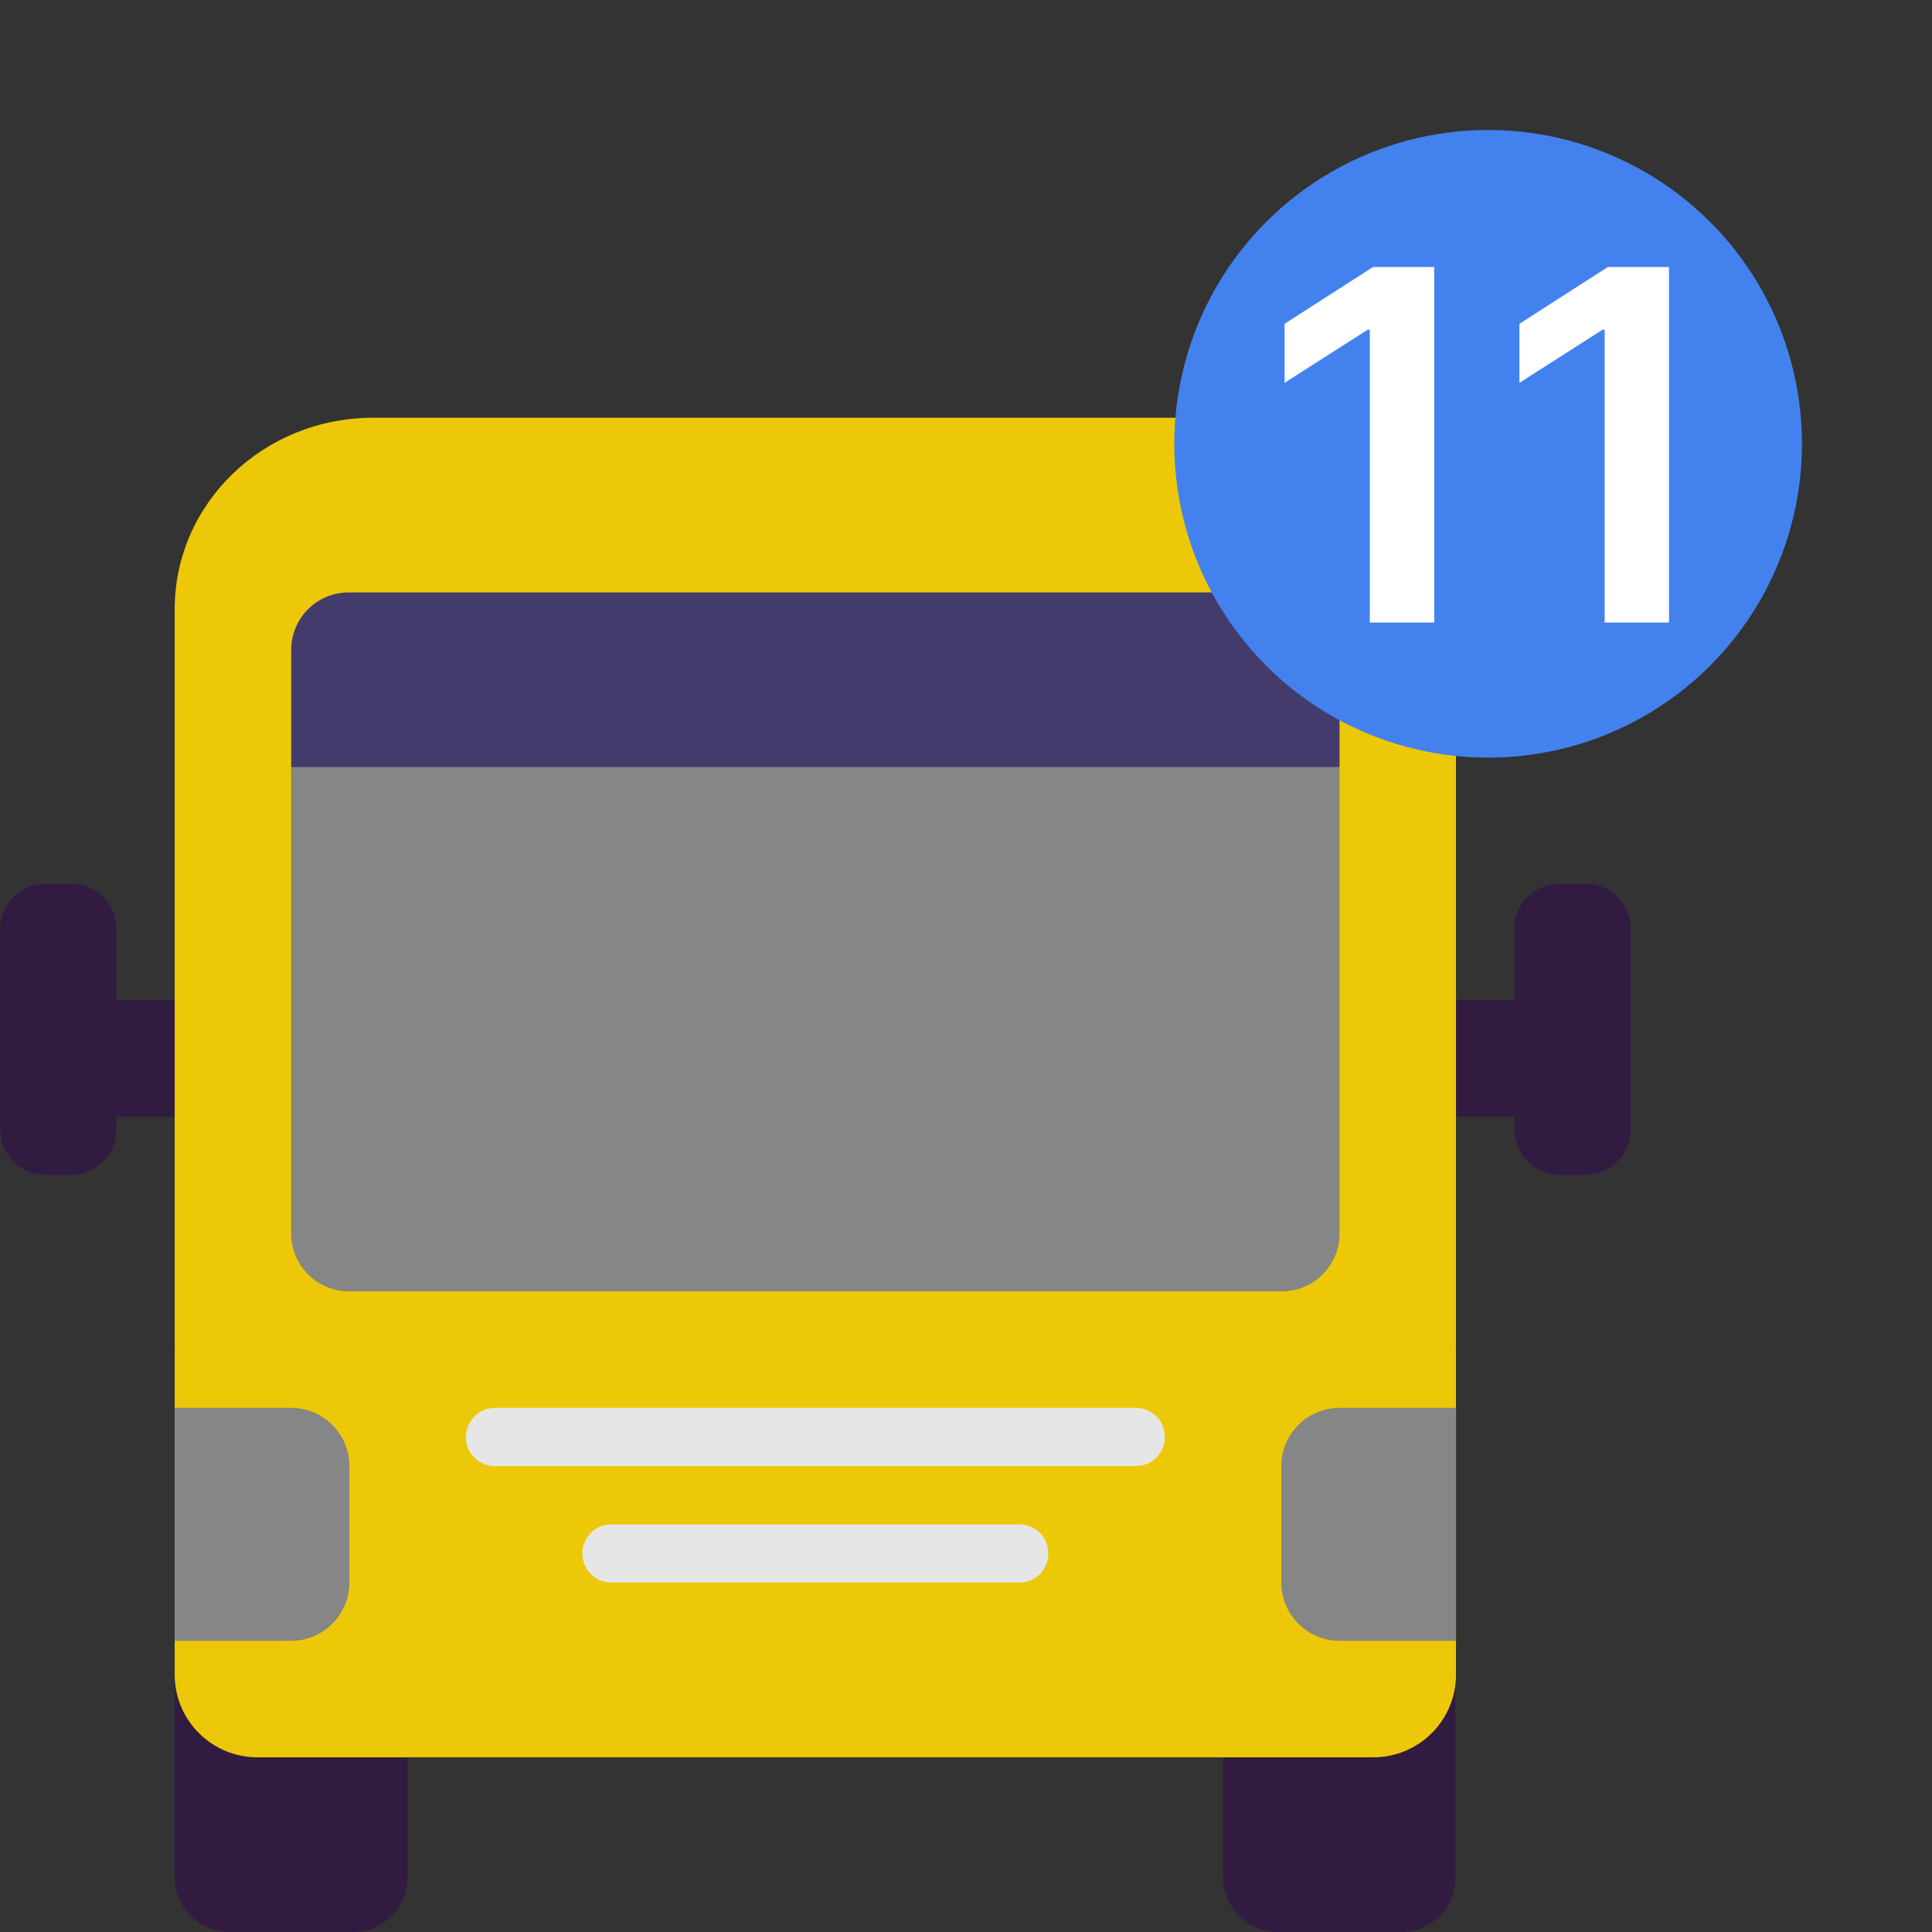 <svg width="50" height="50" viewBox="0 0 50 50" fill="none" xmlns="http://www.w3.org/2000/svg">
<rect x="0" y="0" width="50" height="50" fill="#333333" stroke="none"/>
<path d="M5.938 49.999H9.133C9.917 49.999 10.55 49.366 10.55 48.582V42.388C10.55 42.008 10.399 41.644 10.131 41.375C9.862 41.107 9.498 40.956 9.118 40.956H5.938C5.154 40.956 4.521 41.604 4.521 42.388V48.582C4.521 49.366 5.154 49.999 5.938 49.999V49.999ZM33.084 49.999H36.264C37.048 49.999 37.681 49.366 37.666 48.582V42.388C37.666 41.604 37.033 40.971 36.249 40.971H33.069C32.285 40.971 31.652 41.604 31.652 42.388V48.582C31.652 49.366 32.285 49.999 33.084 49.999V49.999Z" fill="#321B41"/>
<path d="M35.541 45.479H6.662C5.486 45.479 4.521 44.529 4.521 43.339V34.928C7.536 34.174 19.925 32.788 21.101 32.788C25.032 32.788 29.391 33.421 37.681 34.928V43.339C37.681 44.529 36.716 45.479 35.541 45.479Z" fill="#EDC808"/>
<path d="M1.839 30.405C2.487 30.405 3.015 29.877 3.015 29.229V28.898H6.029V25.883H3.015V24.044C3.015 23.396 2.487 22.869 1.839 22.869H1.176C0.528 22.869 0 23.396 0 24.044V29.229C0 29.877 0.528 30.405 1.176 30.405H1.839V30.405ZM41.028 30.405C41.676 30.405 42.203 29.877 42.203 29.229V24.044C42.203 23.396 41.676 22.869 41.028 22.869H40.364C39.716 22.869 39.189 23.396 39.189 24.044V25.883H36.174V28.898H39.189V29.229C39.189 29.877 39.716 30.405 40.364 30.405H41.028Z" fill="#321B41"/>
<path d="M32.541 10.811H9.661C6.812 10.811 4.521 13.027 4.521 15.77V34.927H37.681V15.77C37.681 13.027 35.39 10.811 32.541 10.811Z" fill="#EDC808"/>
<path d="M33.175 33.42H9.028C8.199 33.42 7.536 32.742 7.536 31.928V19.855L21.102 18.347L34.667 19.855V31.928C34.667 32.742 34.004 33.42 33.175 33.42V33.42Z" fill="#868686"/>
<path d="M12.811 37.943H29.391C29.813 37.943 30.145 37.611 30.145 37.189C30.145 36.767 29.813 36.435 29.391 36.435H12.811C12.389 36.435 12.057 36.782 12.057 37.189C12.057 37.611 12.389 37.943 12.811 37.943ZM15.825 40.957H26.376C26.798 40.957 27.13 40.626 27.13 40.204C27.13 39.782 26.798 39.45 26.376 39.45H15.825C15.403 39.45 15.072 39.782 15.072 40.204C15.072 40.626 15.403 40.957 15.825 40.957Z" fill="#E6E6E6"/>
<path d="M7.536 36.435C8.365 36.435 9.043 37.114 9.043 37.943V40.957C9.043 41.786 8.365 42.465 7.536 42.465H4.521V36.435H7.536ZM34.666 42.465C33.837 42.465 33.159 41.786 33.159 40.957V37.943C33.159 37.114 33.837 36.435 34.666 36.435H37.681V42.465H34.666Z" fill="#868686"/>
<path d="M34.667 19.854H7.536V16.825C7.536 15.996 8.199 15.332 9.028 15.332H33.19C34.004 15.332 34.667 15.996 34.667 16.825V19.854V19.854Z" fill="#433B6B"/>
<circle cx="38.513" cy="11.486" r="8.122" transform="rotate(-45 38.513 11.486)" fill="#4382EE"/>
<path d="M37.117 6.911L37.117 16.11L35.451 16.11L35.451 8.532L35.397 8.532L33.245 9.907L33.245 8.38L35.532 6.911L37.117 6.911ZM43.194 6.911L43.194 16.11L41.528 16.11L41.528 8.532L41.474 8.532L39.323 9.907L39.323 8.38L41.609 6.911L43.194 6.911Z" fill="white"/>
</svg>
